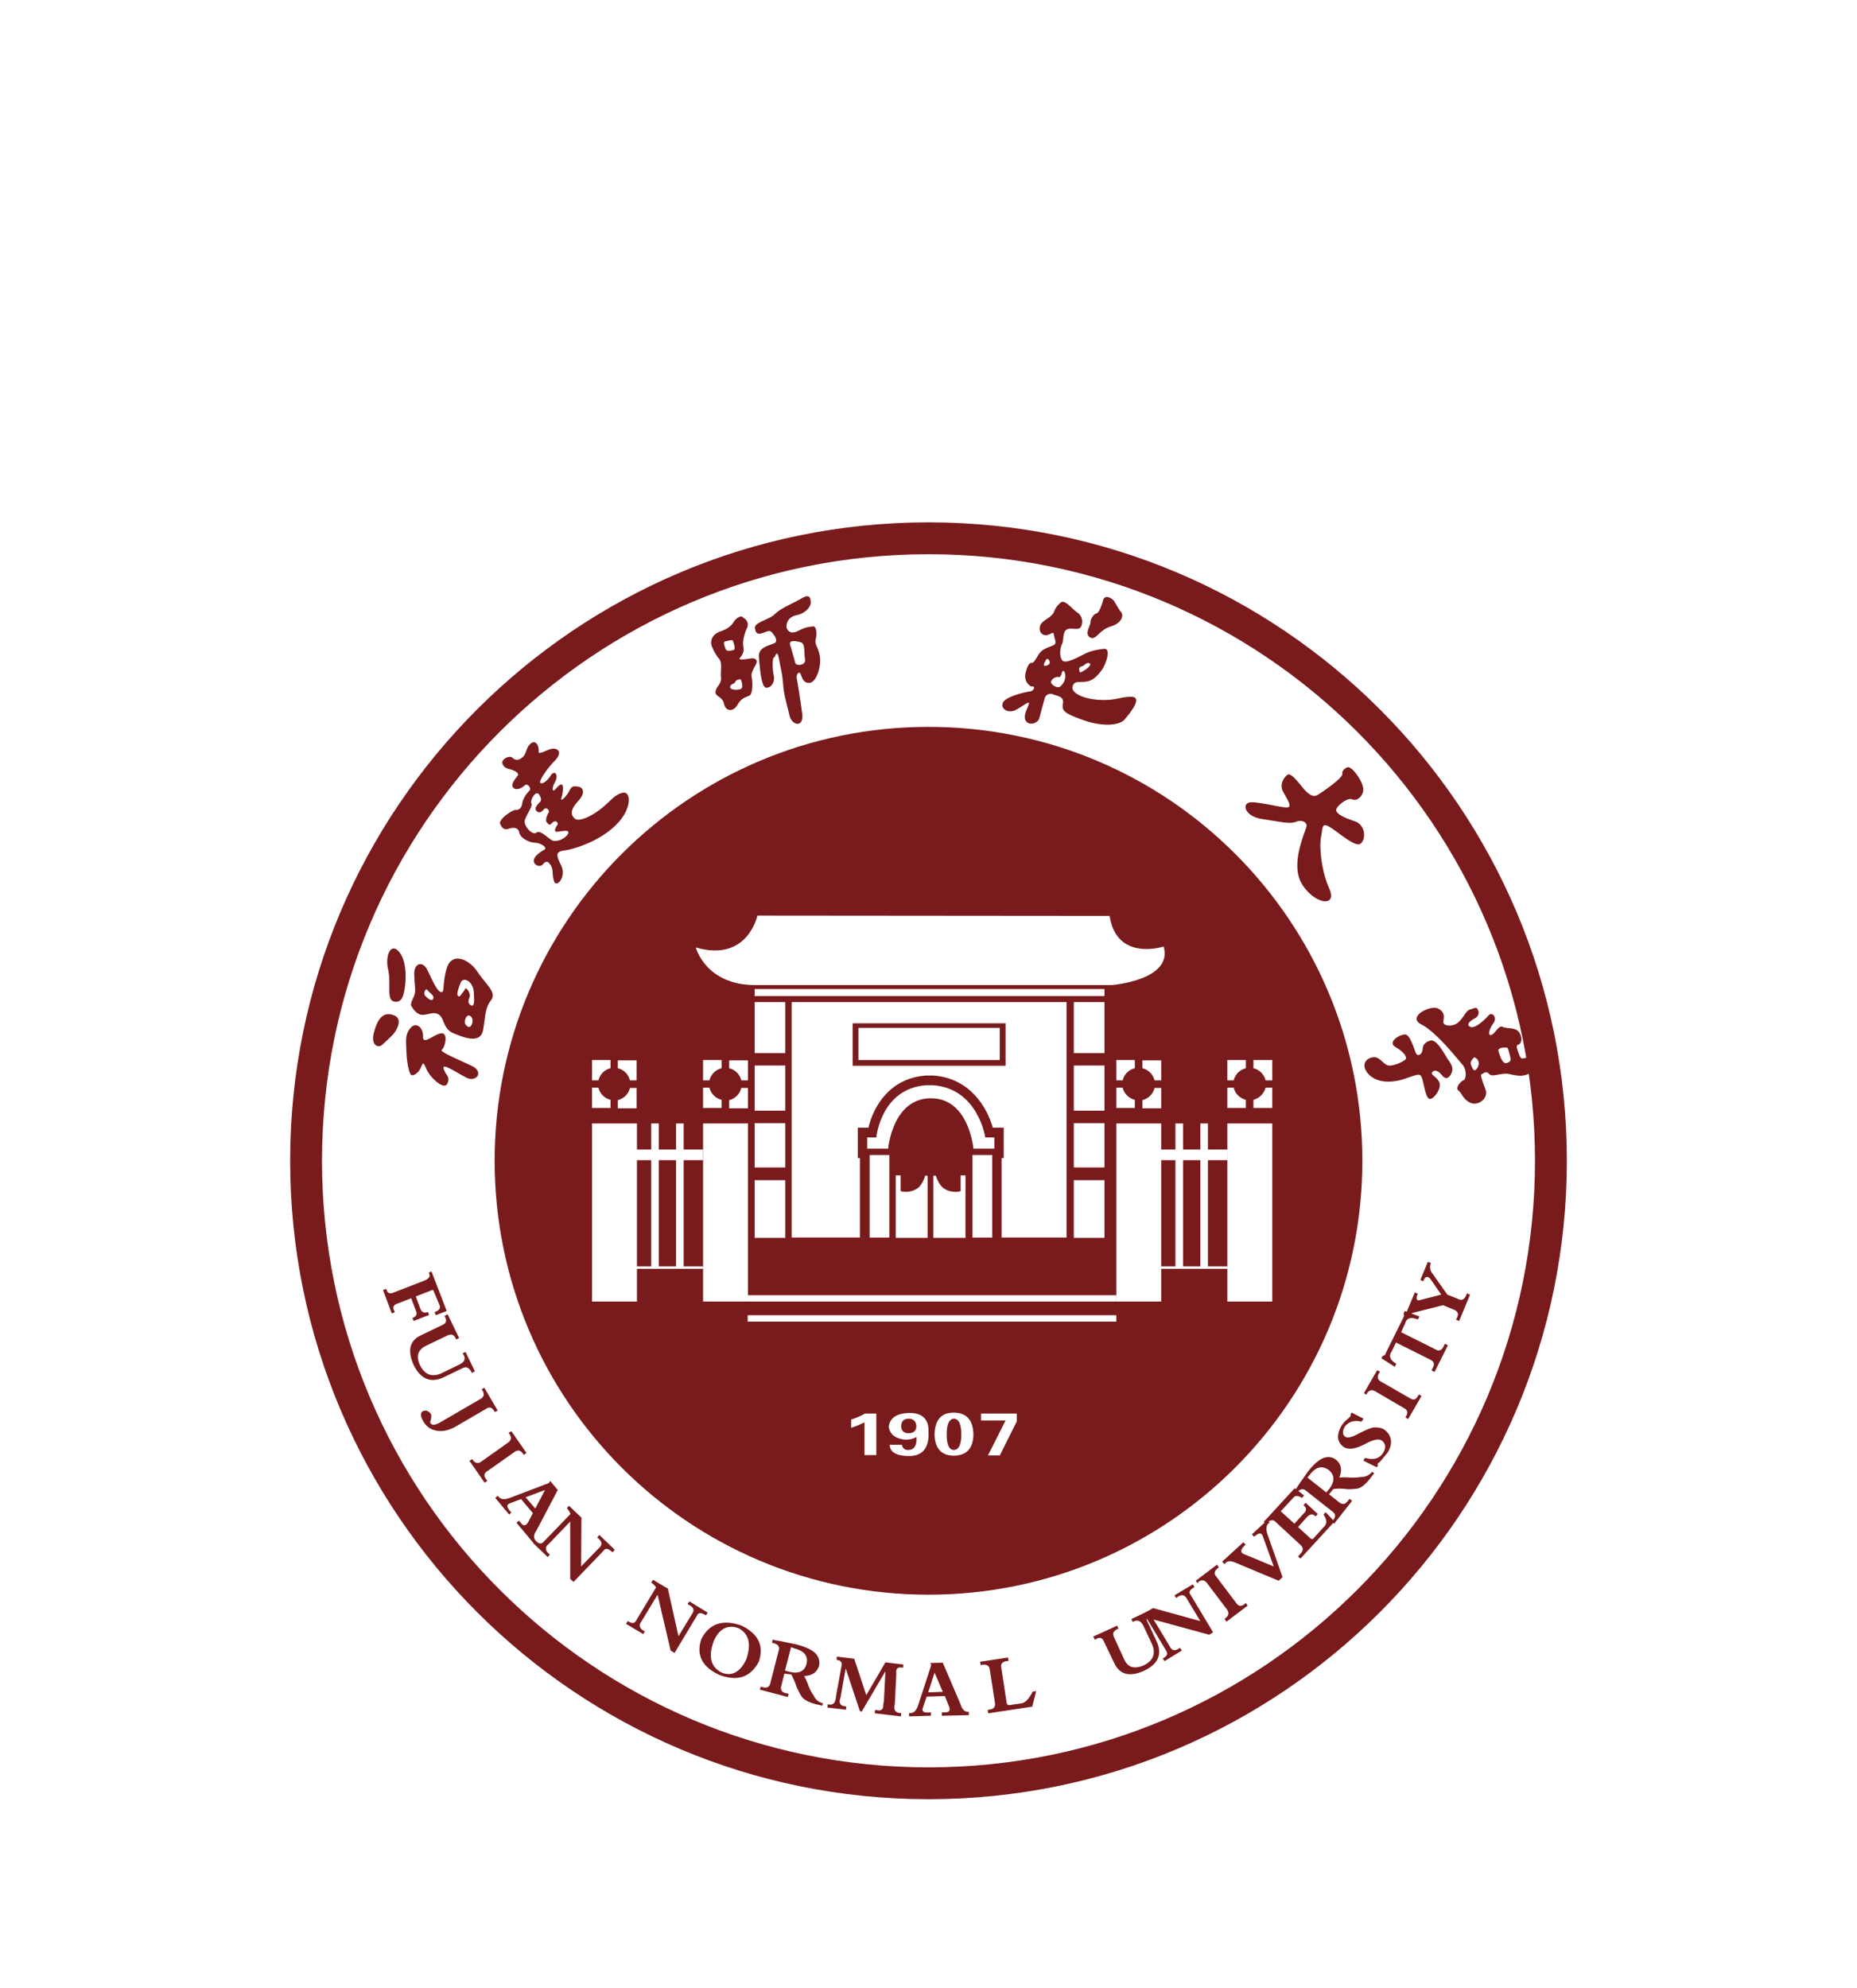 <svg width="128" height="137" fill="none" xmlns="http://www.w3.org/2000/svg"><g filter="url(#a)"><g clip-path="url(#b)"><path d="M108 64c0 24.3-19.7 44-44 44S20 88.3 20 64s19.7-44 44-44 44 19.7 44 44Z" fill="#791B1D"/><path d="M64 22.196c-23.087 0-41.804 18.717-41.804 41.804 0 23.087 18.717 41.804 41.804 41.804 23.087 0 41.804-18.717 41.804-41.804 0-23.087-18.717-41.804-41.804-41.804Zm0 71.709c-16.52 0-29.905-13.384-29.905-29.905 0-16.52 13.385-29.905 29.905-29.905 16.52 0 29.905 13.385 29.905 29.905 0 16.5-13.385 29.905-29.905 29.905Z" fill="#fff"/><path d="M58.668 82.403v-.565a5.92 5.92 0 0 0 .961-.417h.774v2.864h-.816v-2.259a6.104 6.104 0 0 1-.92.377ZM61.324 83.575h.836c.063.229.188.354.419.354.437 0 .626-.292.585-.899-.189.126-.44.189-.753.189-.69-.063-1.067-.356-1.15-.879.063-.606.522-.92 1.358-.962.942-.02 1.401.42 1.381 1.276.063 1.15-.419 1.714-1.401 1.694-.836-.02-1.255-.272-1.275-.773Zm.794-1.277c0 .314.188.481.544.481.313-.02.48-.167.502-.481-.022-.334-.189-.5-.502-.523-.356 0-.544.168-.544.523ZM67.095 82.862c-.02.964-.46 1.444-1.36 1.466-.856-.022-1.296-.502-1.316-1.466.02-1.002.46-1.504 1.316-1.504.879 0 1.34.502 1.36 1.504Zm-.836 0c0-.71-.168-1.065-.502-1.087-.336.022-.502.377-.502 1.087 0 .713.166 1.067.502 1.067.334-.02.502-.376.502-1.067ZM67.618 81.42h2.467v.544l-1.17 2.342h-.816l1.213-2.405h-1.694v-.48Z" fill="#fff"/><path d="m29.85 72.888-1.192.46.271.731c.105.356.294.461.565.336l.085.209-1.067.418-.085-.21c.273-.083.356-.271.23-.522l-.313-.836-.858.334c-.355.105-.46.271-.314.522l.043.105-.21.084-.606-1.61.21-.083.04.083c.064.209.211.271.44.188l2.154-.836c.314-.126.44-.293.336-.481l-.022-.084.188-.063 1.046 2.72-.753.291-.084-.209c.335-.125.439-.293.335-.502l-.439-1.045ZM31.878 77.28l.21-.106.647 1.34-.209.104-.02-.041c-.168-.336-.377-.42-.648-.273l-1.297.627c-.858.397-1.547.126-2.029-.815-.46-1.004-.313-1.695.44-2.07l1.526-.732c.251-.105.314-.293.188-.523l-.042-.105.21-.105.794 1.632-.209.105-.042-.105c-.125-.23-.292-.292-.522-.188l-1.527.732c-.544.271-.69.71-.397 1.338.334.648.814.836 1.442.565l1.255-.607c.356-.166.461-.397.314-.668l-.084-.106ZM33.196 79.747l.188-.105.92 1.569-.188.105-.063-.083c-.146-.251-.334-.294-.565-.126l-2.154 1.254c-.48.25-.941.335-1.38.21-.334-.085-.585-.293-.774-.607-.208-.355-.229-.606-.02-.71.188-.084.356-.021.522.167.063.083.063.229.02.397-.04.125-.062.229-.02.271.084.146.294.146.628-.042l2.802-1.63c.25-.126.293-.314.147-.587l-.063-.083ZM35.057 82.759l.188-.126 1.046 1.507-.188.125-.063-.085c-.167-.25-.376-.271-.586-.103l-1.84 1.296c-.272.146-.292.356-.084.607l.063.083-.188.125-1.045-1.506.187-.125.042.063c.168.23.356.271.565.125l1.862-1.318c.229-.166.271-.354.104-.585l-.063-.083ZM36.73 88.28l-.815-.962-.67.25c-.188.063-.271.126-.271.21-.02.083.062.23.229.418l.042.041-.146.147-.961-1.15.166-.147.042.042c.146.21.397.251.794.105l2.698-1.025.083-.146.524.627-1.463 2.782c-.21.293-.231.544-.022.753l-.167.146-1.192-1.422.166-.147.126.147c.188.251.356.23.524-.063l.314-.607Zm.167-.314.67-1.276-1.338.502.668.774Z" fill="#791B1D"/><path d="m39.302 88.865-1.484 1.548c-.272.209-.251.46.083.73l-.146.169-1.004-.962.146-.168.042.02c.209.21.397.231.544.043l1.84-1.903a1.237 1.237 0 0 0-.25-.397l.146-.168.858.816-.022 3.367 1.192-1.233c.293-.231.272-.482-.042-.733l-.041-.04.146-.169 1.066 1.025-.145.168-.043-.022c-.25-.23-.439-.272-.544-.126l-2.112 2.196-.23-.208v-3.953ZM45.326 93.905l-1.11 1.84c-.208.271-.145.502.231.69l-.105.188-1.192-.71.125-.188.043.02c.25.168.439.146.543-.083l1.36-2.26a1.249 1.249 0 0 0-.335-.333l.126-.189 1.024.606.731 3.283.9-1.484c.23-.293.167-.522-.21-.69l-.062-.042.125-.188 1.255.774-.103.189-.043-.022c-.293-.167-.481-.167-.564 0l-1.569 2.615-.271-.168-.9-3.848ZM48.336 96.98c.544-1.089 1.486-1.401 2.782-.942 1.15.565 1.548 1.38 1.192 2.468-.565 1.087-1.484 1.401-2.74.92-1.171-.544-1.589-1.36-1.234-2.446Zm.879.083c-.418 1.087-.23 1.84.544 2.216.69.272 1.255-.042 1.672-.898.377-1.067.189-1.8-.543-2.176-.732-.251-1.297.042-1.673.858ZM54.067 99.342l-.209.836c-.084.294.02.461.355.524l.147.041-.063.21-1.924-.502.062-.21.084.022c.335.104.523.02.586-.293l.565-2.197c.083-.271-.022-.439-.336-.522l-.125-.042.063-.209c.021 0 .084.02.147.042.25.041.439.063.565.104.417.085.73.147.919.188.773.21 1.255.461 1.443.795a.88.88 0 0 1 .105.69c-.147.44-.481.67-1.026.69.126.21.21.418.294.649.083.23.208.481.376.711.105.251.314.439.628.522l-.043.168c-.083-.021-.208-.063-.354-.083-.607-.148-.984-.356-1.13-.648-.105-.168-.188-.356-.293-.587a6.337 6.337 0 0 0-.356-.836l-.48-.063Zm.46-1.82-.418 1.611.209.063c.71.188 1.13.02 1.275-.524.126-.522-.146-.877-.773-1.044l-.294-.106ZM59.273 101.935l-.982-2.949-.356 2.008c-.146.397 0 .607.397.607l-.02.229-1.276-.146.02-.23c.357.105.545-.083.566-.543l.376-2.05c.083-.272-.042-.44-.334-.46l.02-.23 1.193.147.836 2.51 1.317-2.26 1.235.147-.022.23c-.355-.084-.502.041-.46.377l-.105 2.132c-.103.398.043.607.44.607l-.02.23-1.8-.21.022-.229h.083c.314.083.482-.022.482-.335 0-.084.02-.189.04-.272l.105-2.028h-.02l-1.611 2.739-.126-.021ZM65.13 100.89l-1.255.041-.231.67c-.063.188-.083.292-.02.334.062.083.208.105.481.083h.063v.231l-1.506.042v-.23h.063c.25.02.439-.168.564-.545l.9-2.76-.063-.146.858-.02 1.233 2.886c.105.354.293.522.564.502v.229l-1.86.042v-.231h.208c.314 0 .397-.146.272-.439l-.272-.689Zm-.146-.293-.565-1.318-.44 1.36 1.005-.042ZM71.423 100.555l-.271 1.066-3.032.46-.041-.229.083-.022c.334-.041.46-.188.417-.48l-.354-2.28c-.043-.272-.21-.376-.523-.335l-.105.022-.042-.23 1.924-.293.041.23-.145.02c-.294.042-.42.21-.356.461l.355 2.32c0 .21.106.294.335.231l.712-.105c.229-.041.439-.251.668-.626.042-.085.063-.148.105-.188l.23-.022ZM78.075 95.787l-.085-.208 1.338-.628.105.209-.042.02c-.334.168-.438.377-.271.648l.607 1.297c.397.879.103 1.547-.837 2.008-1.004.46-1.694.292-2.07-.481l-.733-1.526c-.103-.252-.271-.314-.522-.168L75.46 97l-.104-.209 1.652-.753.083.21-.105.041c-.229.126-.314.292-.209.523l.711 1.548c.251.563.69.689 1.34.417.648-.313.856-.793.585-1.443l-.585-1.255c-.168-.354-.399-.46-.67-.334l-.083.042Z" fill="#791B1D"/><path d="m79.516 95.62 1.11 1.84c.145.313.376.356.71.105l.126.188-1.193.731-.125-.187.042-.022c.272-.146.334-.313.188-.522l-1.358-2.26c-.126 0-.273.064-.44.126l-.125-.188 1.025-.605 3.261.899-.899-1.486c-.146-.334-.397-.397-.71-.146l-.063.042-.105-.188 1.255-.753.125.188-.042.02c-.292.169-.377.335-.251.482l1.569 2.614-.272.168-3.828-1.047ZM82.549 93.132l-.126-.189 1.465-1.109.126.188-.085.063c-.229.189-.271.377-.083.587l1.359 1.798c.168.25.356.271.607.062l.063-.062.125.188-1.464 1.108-.125-.187.063-.063c.229-.168.25-.356.105-.587l-1.38-1.82c-.169-.228-.377-.249-.608-.083l-.042.106ZM88.133 92.943l-2.949-1.234c-.356-.167-.605-.146-.753.063l-.04.021-.148-.167 1.464-1.339.147.167-.063.063c-.167.167-.25.293-.23.398 0 .083.083.166.271.229l1.966.816-.774-2.132c-.083-.189-.229-.189-.48 0l-.105.083-.146-.168 1.067-.982.146.166-.022.022c-.23.167-.25.46-.083.9l1.004 2.843-.272.251Z" fill="#791B1D"/><path d="m89.137 87.234-.858.92.942.858.627-.69c.23-.21.23-.399 0-.587l.146-.166.836.773-.146.168c-.188-.21-.397-.188-.648.104l-.564.627.753.69c.146.168.271.189.354.043l.628-.69c.273-.231.293-.523.022-.9l.145-.167.608.648-2.343 2.552-.167-.148.167-.188c.21-.209.21-.417 0-.606l-1.694-1.568c-.188-.209-.419-.168-.627.083l-.043.042-.166-.146 2.132-2.321.65.502-.148.168c-.25-.168-.48-.189-.606 0Z" fill="#791B1D"/><path d="m91.605 86.984.69.542c.23.189.44.168.626-.105l.105-.124.168.146-1.234 1.569-.167-.147.063-.063c.23-.251.23-.46-.042-.648l-1.778-1.401c-.208-.188-.418-.146-.607.083l-.083.105-.168-.125c.022-.02.043-.063.105-.126.126-.209.251-.376.314-.481.251-.355.44-.606.543-.774.502-.627.92-.961 1.297-1.004.23-.04.46.022.67.189.355.313.418.71.209 1.212.23-.02.46-.02.71 0 .251.022.523 0 .816-.04a.92.92 0 0 0 .733-.357l.146.105c-.063.063-.126.167-.23.292-.377.502-.732.775-1.046.775-.188.02-.398.04-.648.02a3.2 3.2 0 0 0-.9 0l-.292.357Zm-1.485-1.152 1.297 1.026.146-.168c.46-.564.46-1.024.02-1.38-.439-.314-.856-.23-1.275.293l-.188.23ZM94.888 85.121l-.92-.46.125-.188c.565.167.984.063 1.235-.334.229-.356.188-.649-.085-.858-.209-.146-.585-.063-1.13.23-.668.356-1.17.418-1.504.21-.461-.356-.502-.837-.125-1.486.103-.166.271-.334.5-.522.063-.063.085-.084.105-.126.02-.02.02-.063 0-.125l.083-.104.816.417-.146.209c-.46-.124-.858-.02-1.15.336-.167.313-.167.543.02.69.168.125.482.04.942-.21.419-.209.733-.355.984-.418.334-.022.605.02.815.167.5.418.563.963.187 1.569-.209.25-.375.46-.522.627-.084.063-.146.105-.146.105-.02.063-.02.104.02.146l-.104.125ZM94.198 80.123l-.188-.105.92-1.589.188.105-.063.105c-.146.251-.104.46.147.586l1.966 1.129c.25.166.439.125.585-.168l.042-.083.189.104-.921 1.59-.189-.105.043-.083c.146-.251.103-.44-.148-.565l-1.965-1.151c-.251-.146-.44-.083-.585.147l-.02.083ZM96.581 75.816l2.342 1.17c.273.168.462.085.607-.25l.063-.126.209.105-.92 1.84-.21-.104.085-.188c.146-.251.083-.44-.188-.565l-2.342-1.172-.294.607c-.23.314-.125.606.314.857l-.105.21-.92-.586.084-.167c.042 0 .105-.022.125-.063.043 0 .063-.042.085-.125l1.213-2.447c.062-.084.062-.188.02-.293l.083-.167 1.004.376-.103.21c-.482-.189-.775-.106-.879.27l-.273.608Z" fill="#791B1D"/><path d="m99.76 73.223.732.293c.273.146.461.04.587-.293l.041-.084.208.084-.751 1.82-.21-.085.062-.146c.126-.251.063-.44-.208-.545l-.753-.313-1.987.502c-.23.042-.376.168-.439.376l-.042.063-.209-.083.731-1.735.21.083-.042.083c-.042.147-.063.251-.02.314.04.063.103.083.208.042l1.464-.376-.71-1.025c-.106-.147-.189-.21-.294-.188-.063 0-.146.083-.209.229l-.02.063-.21-.083.522-1.255.21.083a.711.711 0 0 0 .126.753l1.004 1.423Z" fill="#791B1D"/><path d="M48.462 61.427h3.095v12.276h-3.095V61.427ZM48.462 58.458h.439c.105-.418.419-.731.836-.836v-.565h-1.275v1.4Zm1.799-1.401v.565c.417.105.731.418.836.836h.46v.524h-.46a1.138 1.138 0 0 1-.836.836v.565h1.296v-3.304H50.26v-.022ZM48.9 58.96h-.44v1.4h1.276v-.563a1.137 1.137 0 0 1-.836-.837ZM40.808 61.427h3.095v12.276h-3.095V61.427ZM44.886 61.427h.523v9.976h-.523v-9.976ZM46.601 61.427h.523v9.976H46.6v-9.976ZM41.247 58.96h-.44v1.4h1.276v-.563a1.137 1.137 0 0 1-.836-.837Zm-.44-.502h.44c.105-.418.419-.731.836-.836v-.565h-1.275v1.4Zm1.778-1.401v.565c.419.105.733.418.836.836h.461v.524h-.46a1.134 1.134 0 0 1-.837.836v.565h1.297v-3.304h-1.297v-.022Z" fill="#fff"/><path d="M43.86 71.277h4.602v.168H43.86v-.168ZM43.86 63.227h4.602v.73H43.86v-.73ZM84.6 61.427h3.094v12.276H84.6V61.427ZM84.6 58.458h.438c.104-.418.418-.731.837-.836v-.565h-1.276v1.4Zm.438.502H84.6v1.4h1.275v-.563a1.133 1.133 0 0 1-.836-.837Zm1.359.837v.564h1.297V58.96h-.46a1.17 1.17 0 0 1-.837.837Zm0-2.74v.565c.419.105.732.418.837.836h.46v-1.401h-1.297ZM76.945 61.427h3.095v12.276h-3.095V61.427ZM81.022 61.427h.524v9.976h-.524v-9.976ZM82.737 61.427h.524v9.976h-.524v-9.976ZM76.945 58.458h.44c.103-.418.417-.731.836-.836v-.565h-1.276v1.4Zm.44.502h-.44v1.4h1.276v-.563a1.133 1.133 0 0 1-.837-.837Zm1.358-1.903v.565c.419.105.733.418.836.836h.461v.524h-.46a1.134 1.134 0 0 1-.837.836v.565h1.297v-3.304h-1.297v-.022Z" fill="#fff"/><path d="M80.018 71.277h4.602v.168h-4.602v-.168ZM80.018 63.227h4.602v.73h-4.602v-.73ZM51.536 73.265h25.41v.438h-25.41v-.438ZM51.536 74.644h25.41v.44h-25.41v-.44ZM52.205 47.103s-.669 3.241-4.245 2.195c0 0 .67 2.593 4.099 2.593h24.573s4.244-.334 3.575-2.656c0 0-3.241 1.067-3.723-2.111l-24.28-.021ZM52.017 53.063v3.514h2.112v-3.514h-2.112Zm0 7.486h2.112v-3.116h-2.112v3.116Zm0 3.91h2.112v-3.052h-2.112v3.053Zm0 4.853h2.112v-3.974h-2.112v3.974ZM74.016 53.063v3.514h2.113v-3.514h-2.113Zm0 7.486h2.113v-3.116h-2.113v3.116Zm0 3.91h2.113v-3.052h-2.113v3.053Zm0 4.853h2.113v-3.974h-2.113v3.974ZM52.017 52.164h24.112v.48H52.016v-.48ZM54.569 53.063V69.29h4.704v-5.48h-.146v-2.09h.733c.334-1.423 1.442-3.43 3.994-3.597h.48c2.53.188 3.702 2.196 4.1 3.597h.752v2.09h-.146v5.48h4.476V53.063H54.569Zm14.743 4.39h-10.54v-2.927h10.54v2.928Z" fill="#fff"/><path d="M59.943 63.603h1.359v5.688h-1.359v-5.688ZM63.937 69.312h-2.196v-4.308h.336v1.087s.563.188 1.128-.168c.398-.25.565-.899.565-.899h.167v4.288ZM64.356 69.312h2.195v-4.308h-.334v1.087s-.565.188-1.13-.168c-.397-.25-.585-.899-.585-.899h-.168v4.288h.022ZM67.032 63.603h1.359v5.688h-1.359v-5.688ZM64.314 58.793c3.115.23 3.597 3.597 3.597 3.597h.627v.774h-1.443s-.293-3.472-2.927-3.472c-2.656 0-2.95 3.472-2.95 3.472h-1.443v-.774h.628s.314-3.388 3.451-3.597h.46ZM59.17 54.84h9.745v2.217H59.17V54.84Z" fill="#fff"/><path d="M26.336 56.012s.419-.377.69-.65c.272-.271.796-1.107.146-1.379-.668-.272-1.107.104-1.379 1.108-.293 1.004.335 1.15.543.92ZM28.45 58.103s.27-.042.48-.377c.21-.335.188-.71.439-.105.23.607 1.234 1.549 1.463 1.067.23-.481-.103-.565-.25-1.024-.167-.482.962.313 1.61.627.648.292 1.193-.419.314-.837-.878-.418-2.259-.983-2.05-1.108.21-.146.46-1.15-.02-1.13-.482.021-1.297.859-1.276.231.02-.627-.46-1.026-.836-.627-.377.397-.356.815-.314 1.506 0 .627.166 1.902.44 1.777ZM27.09 53s.459.209.669-.314c.209-.522.397-2.237-.21-3.032-.606-.794-1.025.23-.794 1.172.209.961-.105 1.986.334 2.174ZM30.791 50.741c-.335 1.15-.105 1.694-.398 1.632-.292-.063-.669-1.004-.962-1.57-.292-.564-.899-.459-.878.357.022.816.125 1.108 0 1.443-.126.334-.209.44-.23.669 0 0 .293.627.754.67.46.02.814-.272 1.19 0 .377.27.273.981 1.004 1.275.712.293 1.84.753 2.029-.23.168-.983.125-1.505.544-2.05.419-.544-.334-1.066-.92-1.945-.606-.92-1.799-1.4-2.133-.25Zm1.673 3.953c-.167.251-.397-.125-.397-.125-.105-.168.083-.69.313-.565.23.126.251.44.084.69Zm-2.99-2.447c.166.23.502.356.376.607-.126.23-.522-.21-.522-.21-.168-.104-.022-.606.146-.397Zm3.178.083c.063.775.02 1.047-.168.963-.187-.084-.25-.23-.124-.544.124-.314-.251-.732-.293-.607-.063.147-.377.524-.377.524-.314.063-.105-.524.063-.941.146-.397.816-.168.899.605ZM42.941 38.633c-.585.104-.92.669-1.631 1.193-.69.522-1.464.814-1.695.585-.229-.209-.376-.523.21-1.172.586-.627.355-.982.021-1.024-.314-.043-.419-.063-.607.293-.166.355-.648.836-.543.48.126-.376.167-.92 0-.92-.168 0-.376.315-.502.398-.125.083-.168-.168.083-.606.23-.461-.042-.816-.313-.419-.251.397-.565.606-.711.523-.146-.104.44-.982.982-1.527.544-.564.251-.878-.146-.836-.397.041-1.004.502-.962.167.043-.335-.188-.815-.544-.523-.355.293-.271.69-.543.92-.25.23-.502.272-.712.064-.209-.21-.814.103-.689.417.126.314.397.336.543.377.168.042.648.23.502.439-.167.21-.502.607-.313.816.188.23.606.042.795-.146.188-.189.48.188.334.354-.168.168-.44.502-.502.879-.063.398-.271.46-.481.46-.21 0-1.296.711-1.003 1.025 0 0 .125.397.522.272.397-.126.69-.084.753.25.063.357.628.69 1.108.711.481.043.816.356.65.461-.189.104-.754.44-.754.774s.44.46.606.271c.168-.188.314-.334.544.02.23.336.083.65.251 1.13.167.482.879-.314.48-1.107-.397-.796-.334-.942.273-1.025.606-.084 2.342-.607 3.472-1.716 1.15-1.087 1.107-2.362.522-2.258Zm-5.709.628c-.188.188-.439.46-.25.627.188.189.334.084.502-.105.188-.188.437.063.313.251-.125.21-.23.545-.084.669.147.147.147.21.356 0 .229-.23.439 0 .354.147-.103.146-.229.377-.125.46.125.083.941-.209.878.083-.062.314-.836.753-1.192.482-.355-.251-.794-.69-1.024-.482-.251.21-.92-.502-.774-.899.146-.417.565-.982.44-1.13-.106-.145.25-.878.501-.647.02.02.272.356.105.544ZM51.682 29.39c-.25.041-.836.126-.69-.042.147-.168.314-.397.251-.732-.063-.335 0-.774.23-1.296.252-.523-.25-.753-.25-.753-.126-.209-.502.042-.648.293-.148.25-.399.48-.942.668-.544.189-.649.607-.607.879.063.271.314.732.545 1.004.229.271.083.836.125 1.275.063.44-.335.628-.376.984-.043.354.48.313.585.836.105.522.627.585.92.083.293-.522.628-.543.837-.648.209-.105.229-.836.166-1.172-.063-.334-.02-.417.23-.898.294-.48-.125-.543-.376-.48Zm-1.652-1.192c.189-.042.46-.125.482-.042 0 0 .25.607.04.648-.228.042-.48.147-.564-.146-.103-.294-.146-.44.042-.46Zm.984 3.304c-.314.083-.65.02-.69-.126-.022-.146.208-.271.292-.293.084-.02-.02-.229.439-.271 0 0 .273.607-.041.69ZM54.903 26.399c.627-.126 1.024-.606.983-.941-.042-.334-.125-.523-.69-.188s-1.36.627-1.8 1.066c-.438.419-1.546.565-1.337 1.046 0 0 0 .314.314.292.313-.04.627-.292.795-.125.166.168.397.46.313.69-.105.23-1.234.23-1.171 1.026.063.794.167 2.111.502 2.132.314.022.627-.355.522-.836-.104-.502-.104-1.233.022-1.255.104-.02.188-.69.355.188.167.878.21.983.273 1.694.04.71.291 1.484.437 2.134.148.648.963.878.879-.085-.126-.962-.314-2.154-.377-2.446-.062-.314.148-.564.251-.356.105.209.148.648.628.628.481-.043.816-1.15.712-1.798-.085-.65-.377-.816-.293-1.192.105-.377.062-.963-.21-.9-.272.042-.438.021-1.003.313-.544.273-.753-.063-.795-.25-.02-.21.062-.712.69-.837Zm.271 1.862c.356.083.23.69.314 1.17.085.46-.627.46-.668.272a50.552 50.552 0 0 0-.336-1.191c-.166-.44.336-.336.69-.251ZM76.046 25.332s-.23.879-.46.941c-.21.043-.44.42-.418.607.02.21-.44.794-.043 1.045.42.251.608-.502 1.444-.753.815-.25.878-.794.71-.982-.167-.188-.356-.565-.502-.795-.167-.188-.605-.418-.73-.063Z" fill="#791B1D"/><path d="M77.99 32.024c-.836 0-1.045.273-2.216.21-1.15-.062-1.966-.502-1.84-.92.104-.42.439-.272.92-.335.502-.062.816-.439 1.087-.795.272-.356.69-1.547.146-1.463-.543.062-.962.145-1.421.396-.461.231-1.235.648-1.443.399-.21-.251-.168-.838-.02-1.13.145-.293.02-.837.333-1.004.292-.168.837.126.983-.21a.769.769 0 0 0-.292-.982c-.377-.25-.879-.983-1.172-.607 0 0-.272.21-.397.565-.126.356-.607.524-.858.795-.23.271-.166.731.168.816.334.104.648-.314.67-.043.04.294.208.586.04.711-.166.126-.73.23-.982.544-.25.314-.398.711-.564.711-.168 0-.294.126-.44.69-.146.565.272.962.48.942.21-.02.085.293-.145.334-.23.022-1.507.293-1.84.69-.335.419.25.899.835.585.587-.314 1.004-.71.879-.354-.126.354-.417.836-.166 1.15.25.313.814.105.898-.21l.377-1.38c.04-.188.271-.397.585-.271.293.125.753.125.67.626-.085.502.063.67 1.421 1.151 1.36.48 2.51.355 2.844-.063.294-.355 1.298-1.526.46-1.548Zm-3.387-2.111c.126-.022.272-.273.46-.21.188.042.063.25-.294.481-.376.23-.334.188-.376-.02-.063-.21.21-.251.21-.251Zm-2.552-.022c-.251.022.084-.46.084-.46.146-.04.104-.02.189.105.103.146-.022.334-.273.355Zm1.026 1.423c-.21.167-.69-.168-.628-.335.041-.188.314-.356.502-.313.188.04.23-.294.23-.294.147-.334.272.043.25.294a.97.97 0 0 1-.354.648ZM92.838 36.897s-.355.147-.314.44c.043.292-1.443 1.296-1.694 1.442-.25.146-.44.084-.794-.23-.334-.314-1.004-1.359-1.297-1.15-.271.21-.543.67-.314 1.13.23.46.65 1.024.356 1.108-.293.084-2.07-.418-2.635-.335-.543.084-.377.963.878 1.151 1.255.187 1.883.355 2.302.187.417-.166.773.022.73.314-.04.293-1.17 2.593-.313 3.973.836 1.38 2.468 1.652 1.882.314-.585-1.318-.69-2.97-.564-3.575.125-.607.02-1.026.627-.65.607.377 1.735 1.403 2.091 1.13.377-.271.377-1.275-.397-1.547-.773-.25-1.338-.544-1.275-.816.063-.25.753-.836 1.108-.69.376.168.858-.356.732-.836-.063-.481-.816-1.548-1.109-1.36ZM102.395 59.085c-.229-.605-.376-1.024-.271-1.045.105-.042.313-.272.522-.021.21.25.816-.104 1.36 0 .543.105.919.23 1.464-.063.564-.292 0-1.128-.314-1.045-.314.083-.334.063-.482-.334-.146-.399-.188-.544 0-.587.189-.063.294-.44.043-.836-.251-.377-.836-.23-1.13-.377-.292-.145-.502.42-.773.545-.272.103-.209-.336.105-.775.334-.438-.085-.857-.336-.543-.251.293-.919.899-1.212.774-.292-.105-.189-.335.271-.586.461-.25.21-.627.21-.627-.105-.188-.188-.083-.502 0s-.439.544-.836.899c-.398.334-1.026.25-1.026-.02 0-.252.188-.628-.334-.922-.502-.313-2.237.565-1.17 1.088 1.044.544 2.425 2.321 2.781 2.718.375.399.292 1.067.104 1.13-.189.063-.586.524-.335.712.251.188.272.543.774.814.565.294 1.318-.292 1.087-.899Zm-.982-1.652c-.147-.293.209-.564.209-.564.293.105.397.418.208.732-.208.314-.292.126-.417-.168Zm1.882-.961c-.105-.334.565-.272.565-.272.104 0 .146.314.229.606.083.293 0 .397-.251.46-.271.062-.439-.46-.543-.794Z" fill="#791B1D"/><path d="M98.526 55.739s-.439.105-.46.524c-.02.417-.333.585-.459.334-.125-.251-.376-1.213-.712-1.297-.334-.063-1.316.502-.71.858.606.356.752.648.732.795-.022.146-.838.543-1.214.48-.375-.063-.585-.648-1.087-.565-.502.085-.816.545-.314 1.13.502.585 1.464.69 2.447.376.984-.313 1.15-.502 1.297.02.146.525.251 1.424.564 1.34.313-.084.795-.795.586-1.171-.188-.397-.65-.482-.46-.69.187-.189.438-.043.69.27.272.315.501.085.606-.145.105-.23.146-.46-.125-.836-.272-.334-.879-1.694-1.38-1.423Z" fill="#791B1D"/></g></g><defs><clipPath id="b"><path fill="#fff" transform="translate(20 20)" d="M0 0h88v88H0z"/></clipPath><filter id="a" x="-13" y="0" width="154" height="157" filterUnits="userSpaceOnUse" color-interpolation-filters="sRGB"><feFlood flood-opacity="0" result="BackgroundImageFix"/><feColorMatrix in="SourceAlpha" values="0 0 0 0 0 0 0 0 0 0 0 0 0 0 0 0 0 0 127 0" result="hardAlpha"/><feOffset dy="16"/><feGaussianBlur stdDeviation="6.5"/><feColorMatrix values="0 0 0 0 0 0 0 0 0 0 0 0 0 0 0 0 0 0 0.03 0"/><feBlend in2="BackgroundImageFix" result="effect1_dropShadow_49_8479"/><feBlend in="SourceGraphic" in2="effect1_dropShadow_49_8479" result="shape"/></filter></defs></svg>